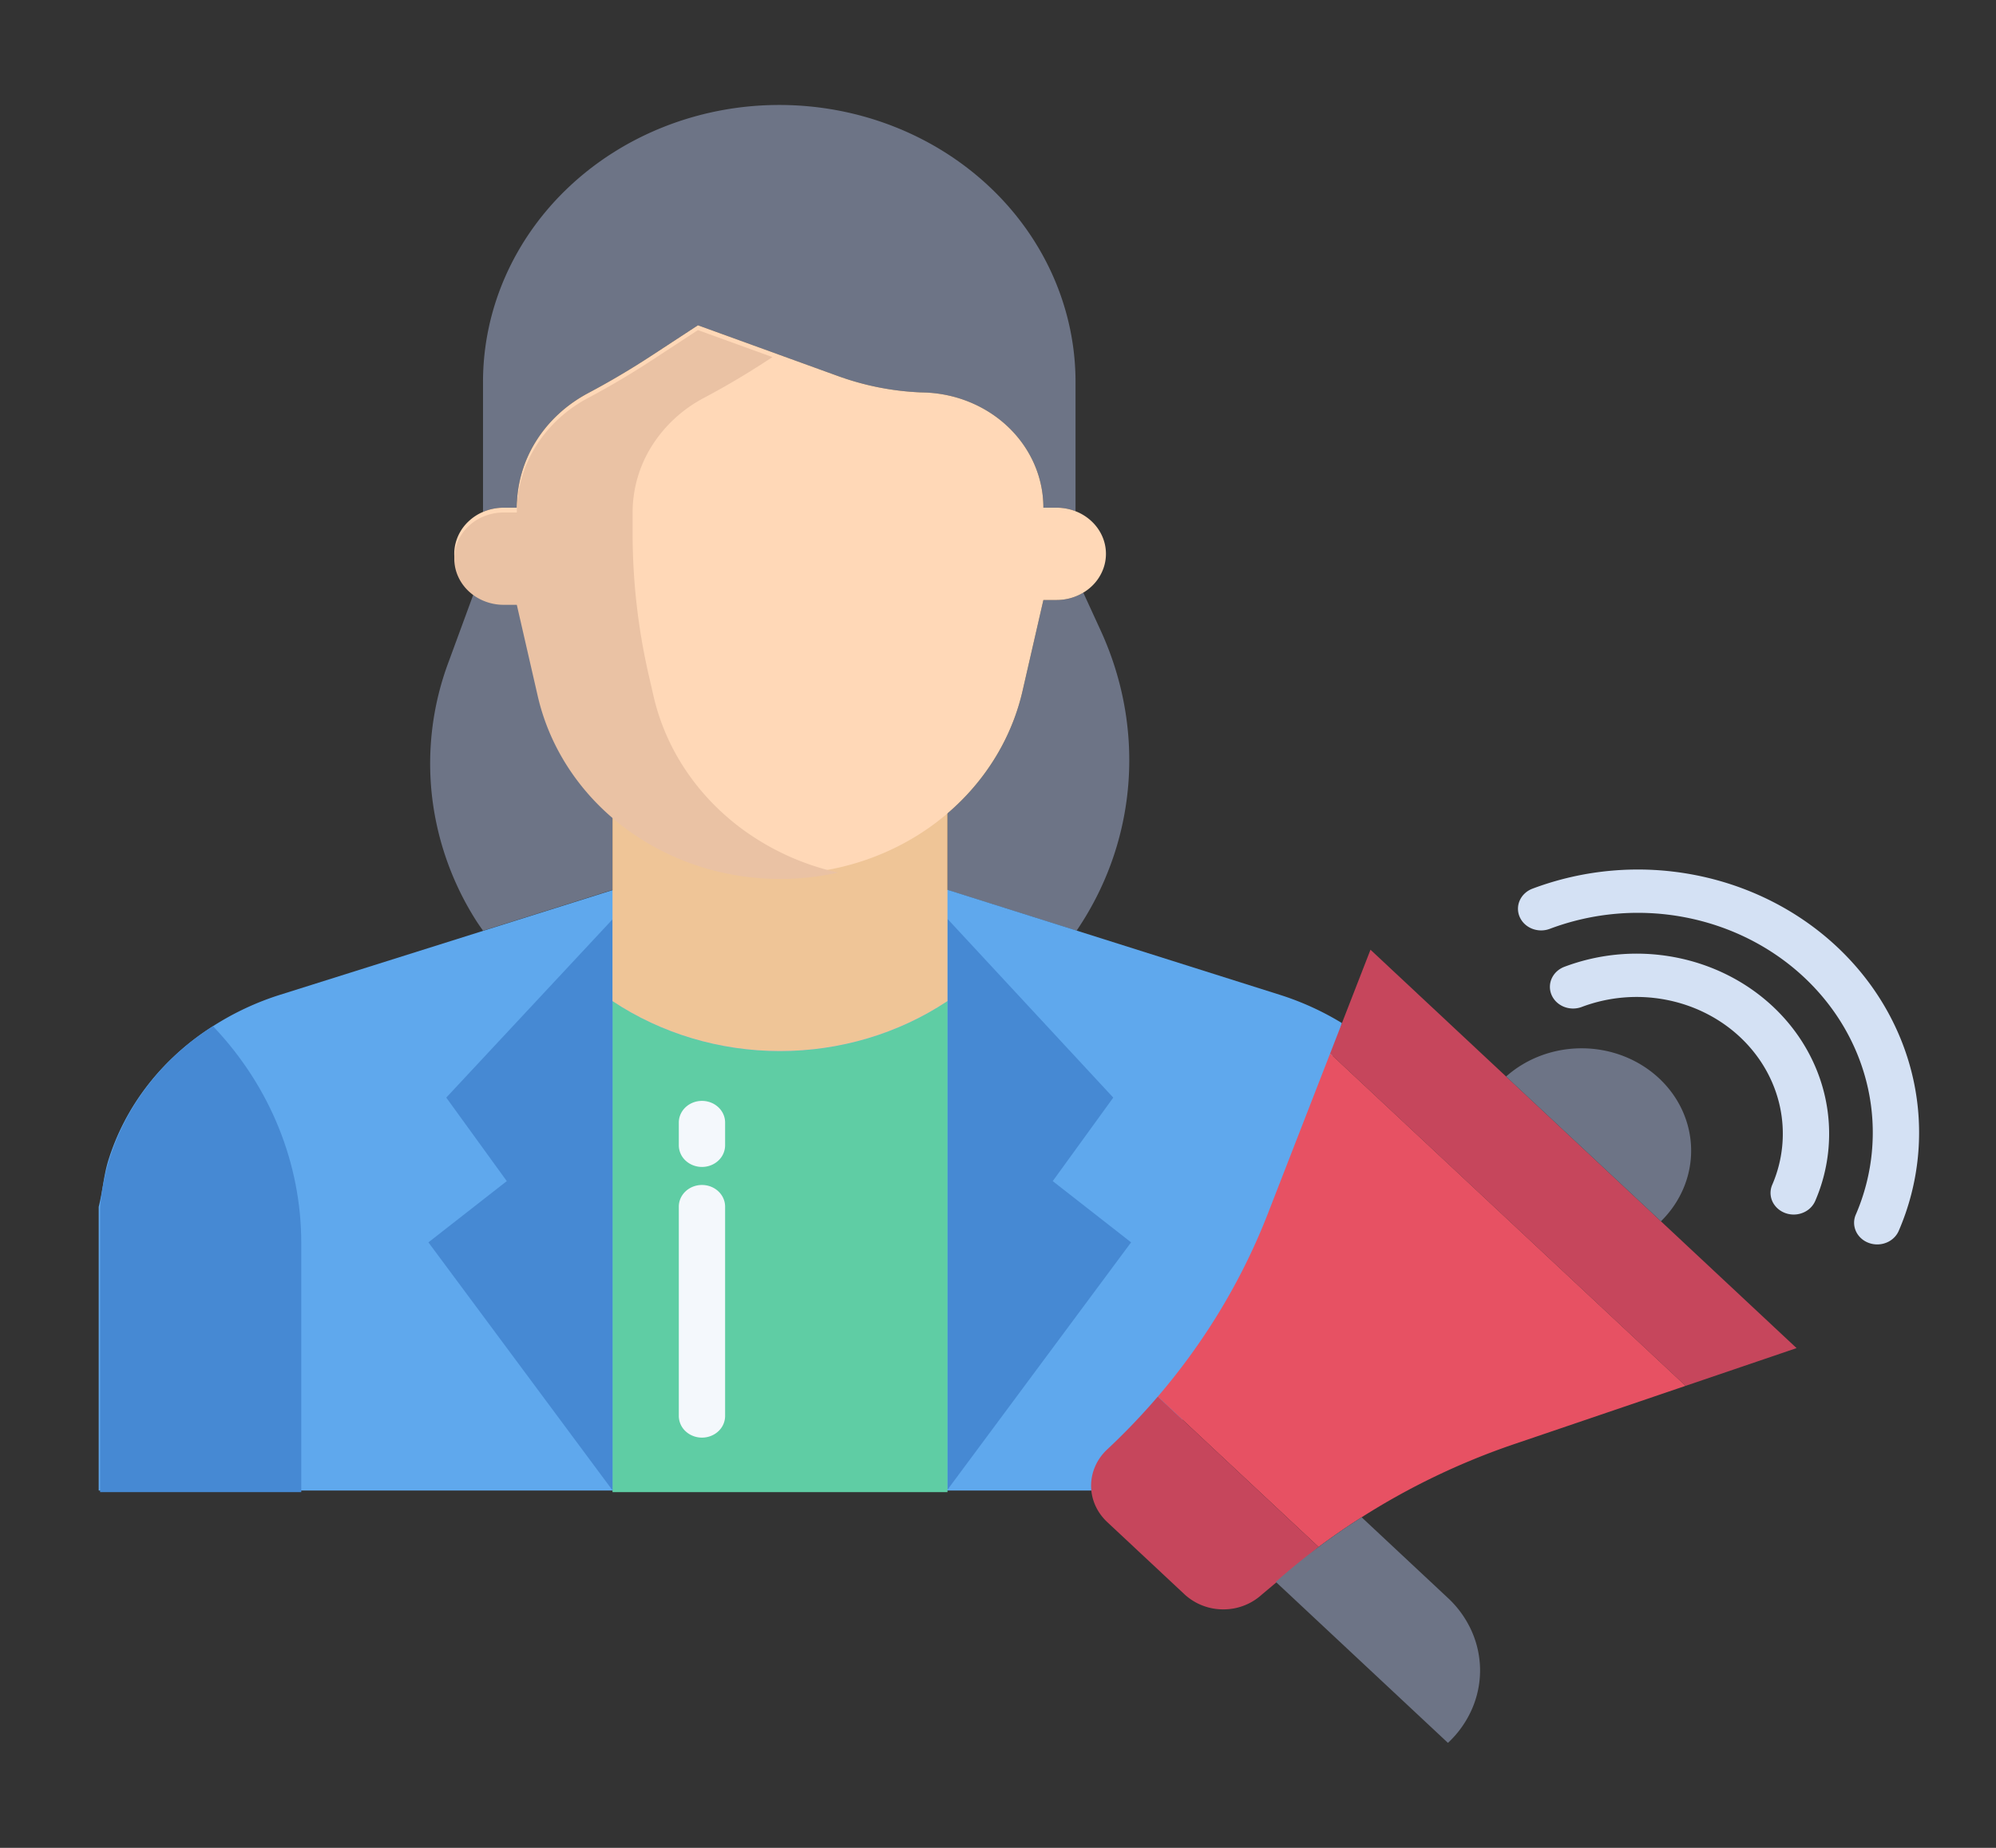 <svg width="162" height="150" fill="none" xmlns="http://www.w3.org/2000/svg"><rect width="100%" height="100%" fill="#333333" stroke="none"/><path d="M89.339 51.196c3.568 7.779 3.02 16.729-1.695 23.953l-.263.399-10.482-3.31v-6.212c3.09-2.638 5.22-6.114 6.093-9.94l1.692-7.38h1.071a4.177 4.177 0 002.168-.598l1.416 3.088zM87.293 31.01V41.5a4.228 4.228 0 00-1.538-.287h-1.071c.002-2.424-1.002-4.753-2.801-6.498-1.799-1.744-4.251-2.767-6.841-2.854l-.382-.011a22.453 22.453 0 01-6.713-1.348l-11.303-4.096-3.702 2.423a65.346 65.346 0 01-5.2 3.08 11.072 11.072 0 00-4.244 3.918 10.151 10.151 0 00-1.552 5.386h-1.068a4.22 4.22 0 00-1.676.343V31.01c0-5.964 2.533-11.684 7.042-15.901 4.508-4.217 10.624-6.587 17-6.588h.007c6.377 0 12.492 2.37 17.001 6.588 4.509 4.217 7.042 9.937 7.041 15.9zM49.712 66.012v6.225l-10.504 3.314c-.21-.29-.41-.58-.595-.87A23.917 23.917 0 0135.04 64.43a23.51 23.51 0 011.371-10.705l2.108-5.737c.685.468 1.511.72 2.36.718h1.067l1.692 7.38c.871 3.819 2.994 7.289 6.074 9.926z" fill="#6D7486"/><path d="M103.846 80.745l-26.918-8.508-27.254.03-26.911 8.475a22.74 22.74 0 00-5.475 2.557c-4.142 2.614-7.164 6.512-8.53 11.007-.348 1.186-.433 2.409-.747 3.66v23.03h84.93l.035.059 11.451-22.072 4.49-15.933a23.007 23.007 0 00-5.071-2.305z" fill="#5FA8ED"/><path d="M91.801 100.849L76.9 120.929V74.59l13.454 14.508-4.912 6.779 6.36 4.972z" fill="#4689D3"/><path d="M49.712 120.979V81.264c3.967 2.637 8.712 4.055 13.579 4.058 4.867.002 9.614-1.41 13.583-4.044l.026-.014v39.861H49.712v-.146z" fill="#5FCDA4"/><path d="M49.712 81.264v39.714l-14.94-20.129 6.36-4.972-4.912-6.78 13.492-14.47v6.637zm-25.261 19.631v20.23H8.124v-23.16c.11-1.237.34-2.463.692-3.661 1.346-4.492 4.35-8.392 8.477-11.01l.053.07c4.579 4.836 7.106 11.072 7.105 17.531z" fill="#4689D3"/><path d="M111.232 77.095l-3.286 8.449.066.023 28.732 26.871.028.071 9.041-3.076-34.581-32.338z" fill="#C6465C"/><path d="M136.744 112.438l.028.071-13.84 4.705a57.65 57.65 0 00-12.408 5.944 55.926 55.926 0 00-3.502 2.417l-13.035-12.19-.018-.015c3.83-4.469 6.851-9.494 8.943-14.877l5.034-12.95.066.024 28.732 26.871z" fill="#E75163"/><path d="M93.988 113.385l-.02-.015a53.726 53.726 0 01-4.112 4.295c-.832.78-1.3 1.838-1.3 2.94 0 1.102.468 2.159 1.3 2.94l6.287 5.88a4.615 4.615 0 003.143 1.216 4.617 4.617 0 003.144-1.216l4.592-3.85-13.034-12.19z" fill="#C6465C"/><path d="M134.651 87.53c1.642 1.533 2.576 3.606 2.605 5.775.029 2.169-.851 4.262-2.451 5.833l-12.568-11.751c1.681-1.496 3.919-2.317 6.238-2.29 2.32.026 4.536.9 6.176 2.433zm-27.629 38.045a57.966 57.966 0 013.502-2.417l.038.053 6.957 6.507a8.283 8.283 0 011.929 2.697 7.85 7.85 0 01.678 3.183 7.848 7.848 0 01-.678 3.182 8.287 8.287 0 01-1.929 2.698l-13.974-13.07a56.994 56.994 0 013.477-2.833z" fill="#6D7486"/><path d="M49.712 65.426v15.838c3.967 2.637 8.712 4.055 13.579 4.058 4.867.002 9.614-1.41 13.583-4.044l.026-.014V65.44l-27.188-.014z" fill="#EFC597"/><path d="M87.293 41.499a3.996 3.996 0 011.562 1.085c.417.477.703 1.042.83 1.646a3.51 3.51 0 01-.097 1.817 3.708 3.708 0 01-1 1.56c-.202.19-.425.358-.665.501a4.177 4.177 0 01-2.168.598h-1.071l-1.692 7.38c-.72 3.145-2.29 6.064-4.56 8.48-2.27 2.416-5.165 4.247-8.407 5.32a21.446 21.446 0 01-10.113.806c-3.39-.544-6.573-1.891-9.248-3.913a19.324 19.324 0 01-.952-.767c-3.08-2.637-5.203-6.107-6.074-9.926l-1.692-7.38h-1.068a4.205 4.205 0 01-2.227-.63 3.812 3.812 0 01-1.477-1.68 3.52 3.52 0 01-.229-2.167 3.678 3.678 0 011.098-1.919 3.912 3.912 0 011.16-.755 4.22 4.22 0 011.675-.343h1.068a10.151 10.151 0 011.552-5.386c1.018-1.635 2.483-2.987 4.244-3.919a65.346 65.346 0 005.2-3.079l3.702-2.423 11.303 4.096a22.454 22.454 0 006.713 1.348l.382.011c2.59.087 5.042 1.11 6.841 2.854 1.799 1.745 2.803 4.074 2.8 6.498h1.072c.528 0 1.051.097 1.538.287z" fill="#FFD8B7"/><path d="M60.062 67.17a19.324 19.324 0 01-.952-.768c-3.08-2.637-5.203-6.107-6.074-9.926l-.386-1.68a51.57 51.57 0 01-1.306-11.527v-1.667a10.15 10.15 0 011.551-5.386 11.1 11.1 0 014.244-3.92 65.406 65.406 0 005.2-3.078l.353-.231-6.048-2.191-3.702 2.423a65.346 65.346 0 01-5.2 3.079c-1.761.931-3.226 2.283-4.244 3.918a10.15 10.15 0 00-1.552 5.386h-1.068a4.233 4.233 0 00-1.676.342 3.92 3.92 0 00-1.159.756 3.678 3.678 0 00-1.095 1.919 3.522 3.522 0 00.228 2.165c.304.684.817 1.27 1.476 1.68a4.207 4.207 0 002.226.632h1.068l1.692 7.38c.871 3.819 2.995 7.288 6.074 9.925.31.267.627.522.952.768a20.755 20.755 0 008.224 3.72c3.01.636 6.136.616 9.136-.058a20.696 20.696 0 01-7.962-3.661z" fill="#EAC2A4"/><path d="M145.581 98.591c-.308 0-.611-.07-.882-.206a1.848 1.848 0 01-.676-.569 1.657 1.657 0 01-.185-1.64 10.43 10.43 0 00.62-6.366c-.465-2.133-1.591-4.09-3.237-5.63-1.645-1.54-3.739-2.592-6.02-3.027a12.636 12.636 0 00-6.806.58 1.997 1.997 0 01-1.448-.002 1.901 1.901 0 01-.612-.387 1.762 1.762 0 01-.405-.578 1.657 1.657 0 01.018-1.354 1.78 1.78 0 01.42-.568c.179-.16.39-.287.622-.372a16.64 16.64 0 018.963-.764c3.003.573 5.76 1.959 7.927 3.986 2.168 2.027 3.65 4.605 4.262 7.414a13.733 13.733 0 01-.816 8.382 1.792 1.792 0 01-.693.8 1.97 1.97 0 01-1.052.301z" fill="#D4E1F4"/><path d="M152.361 101.016c-.307 0-.61-.071-.882-.206a1.84 1.84 0 01-.675-.569 1.683 1.683 0 01-.311-.799 1.647 1.647 0 01.126-.842 16.761 16.761 0 00.996-10.23c-.747-3.427-2.556-6.573-5.201-9.046-2.644-2.474-6.009-4.165-9.673-4.864a20.307 20.307 0 00-10.938.932 1.997 1.997 0 01-1.448-.002 1.901 1.901 0 01-.612-.387 1.762 1.762 0 01-.405-.578 1.657 1.657 0 01.018-1.353c.099-.214.242-.407.42-.568.179-.162.391-.288.622-.373a24.31 24.31 0 0113.094-1.116c4.387.837 8.415 2.862 11.581 5.823 3.166 2.961 5.331 6.727 6.226 10.83a20.06 20.06 0 01-1.194 12.247c-.14.325-.381.603-.691.8a1.979 1.979 0 01-1.053.301z" fill="#D4E1F4"/><path d="M56.973 94.727c-.498 0-.976-.186-1.329-.515a1.702 1.702 0 01-.55-1.243v-1.846c0-.466.198-.913.55-1.243.353-.33.83-.515 1.33-.515.498 0 .976.185 1.328.515.353.33.55.777.55 1.243v1.846a1.7 1.7 0 01-.55 1.243c-.352.33-.83.515-1.329.515zm0 21.972c-.498 0-.976-.185-1.329-.515a1.7 1.7 0 01-.55-1.243V97.949c0-.466.198-.913.55-1.243.353-.33.83-.515 1.33-.515.498 0 .976.185 1.328.515.353.33.55.777.55 1.243v16.992a1.7 1.7 0 01-.55 1.243c-.352.33-.83.515-1.329.515z" fill="#F4F8FC"/></svg>